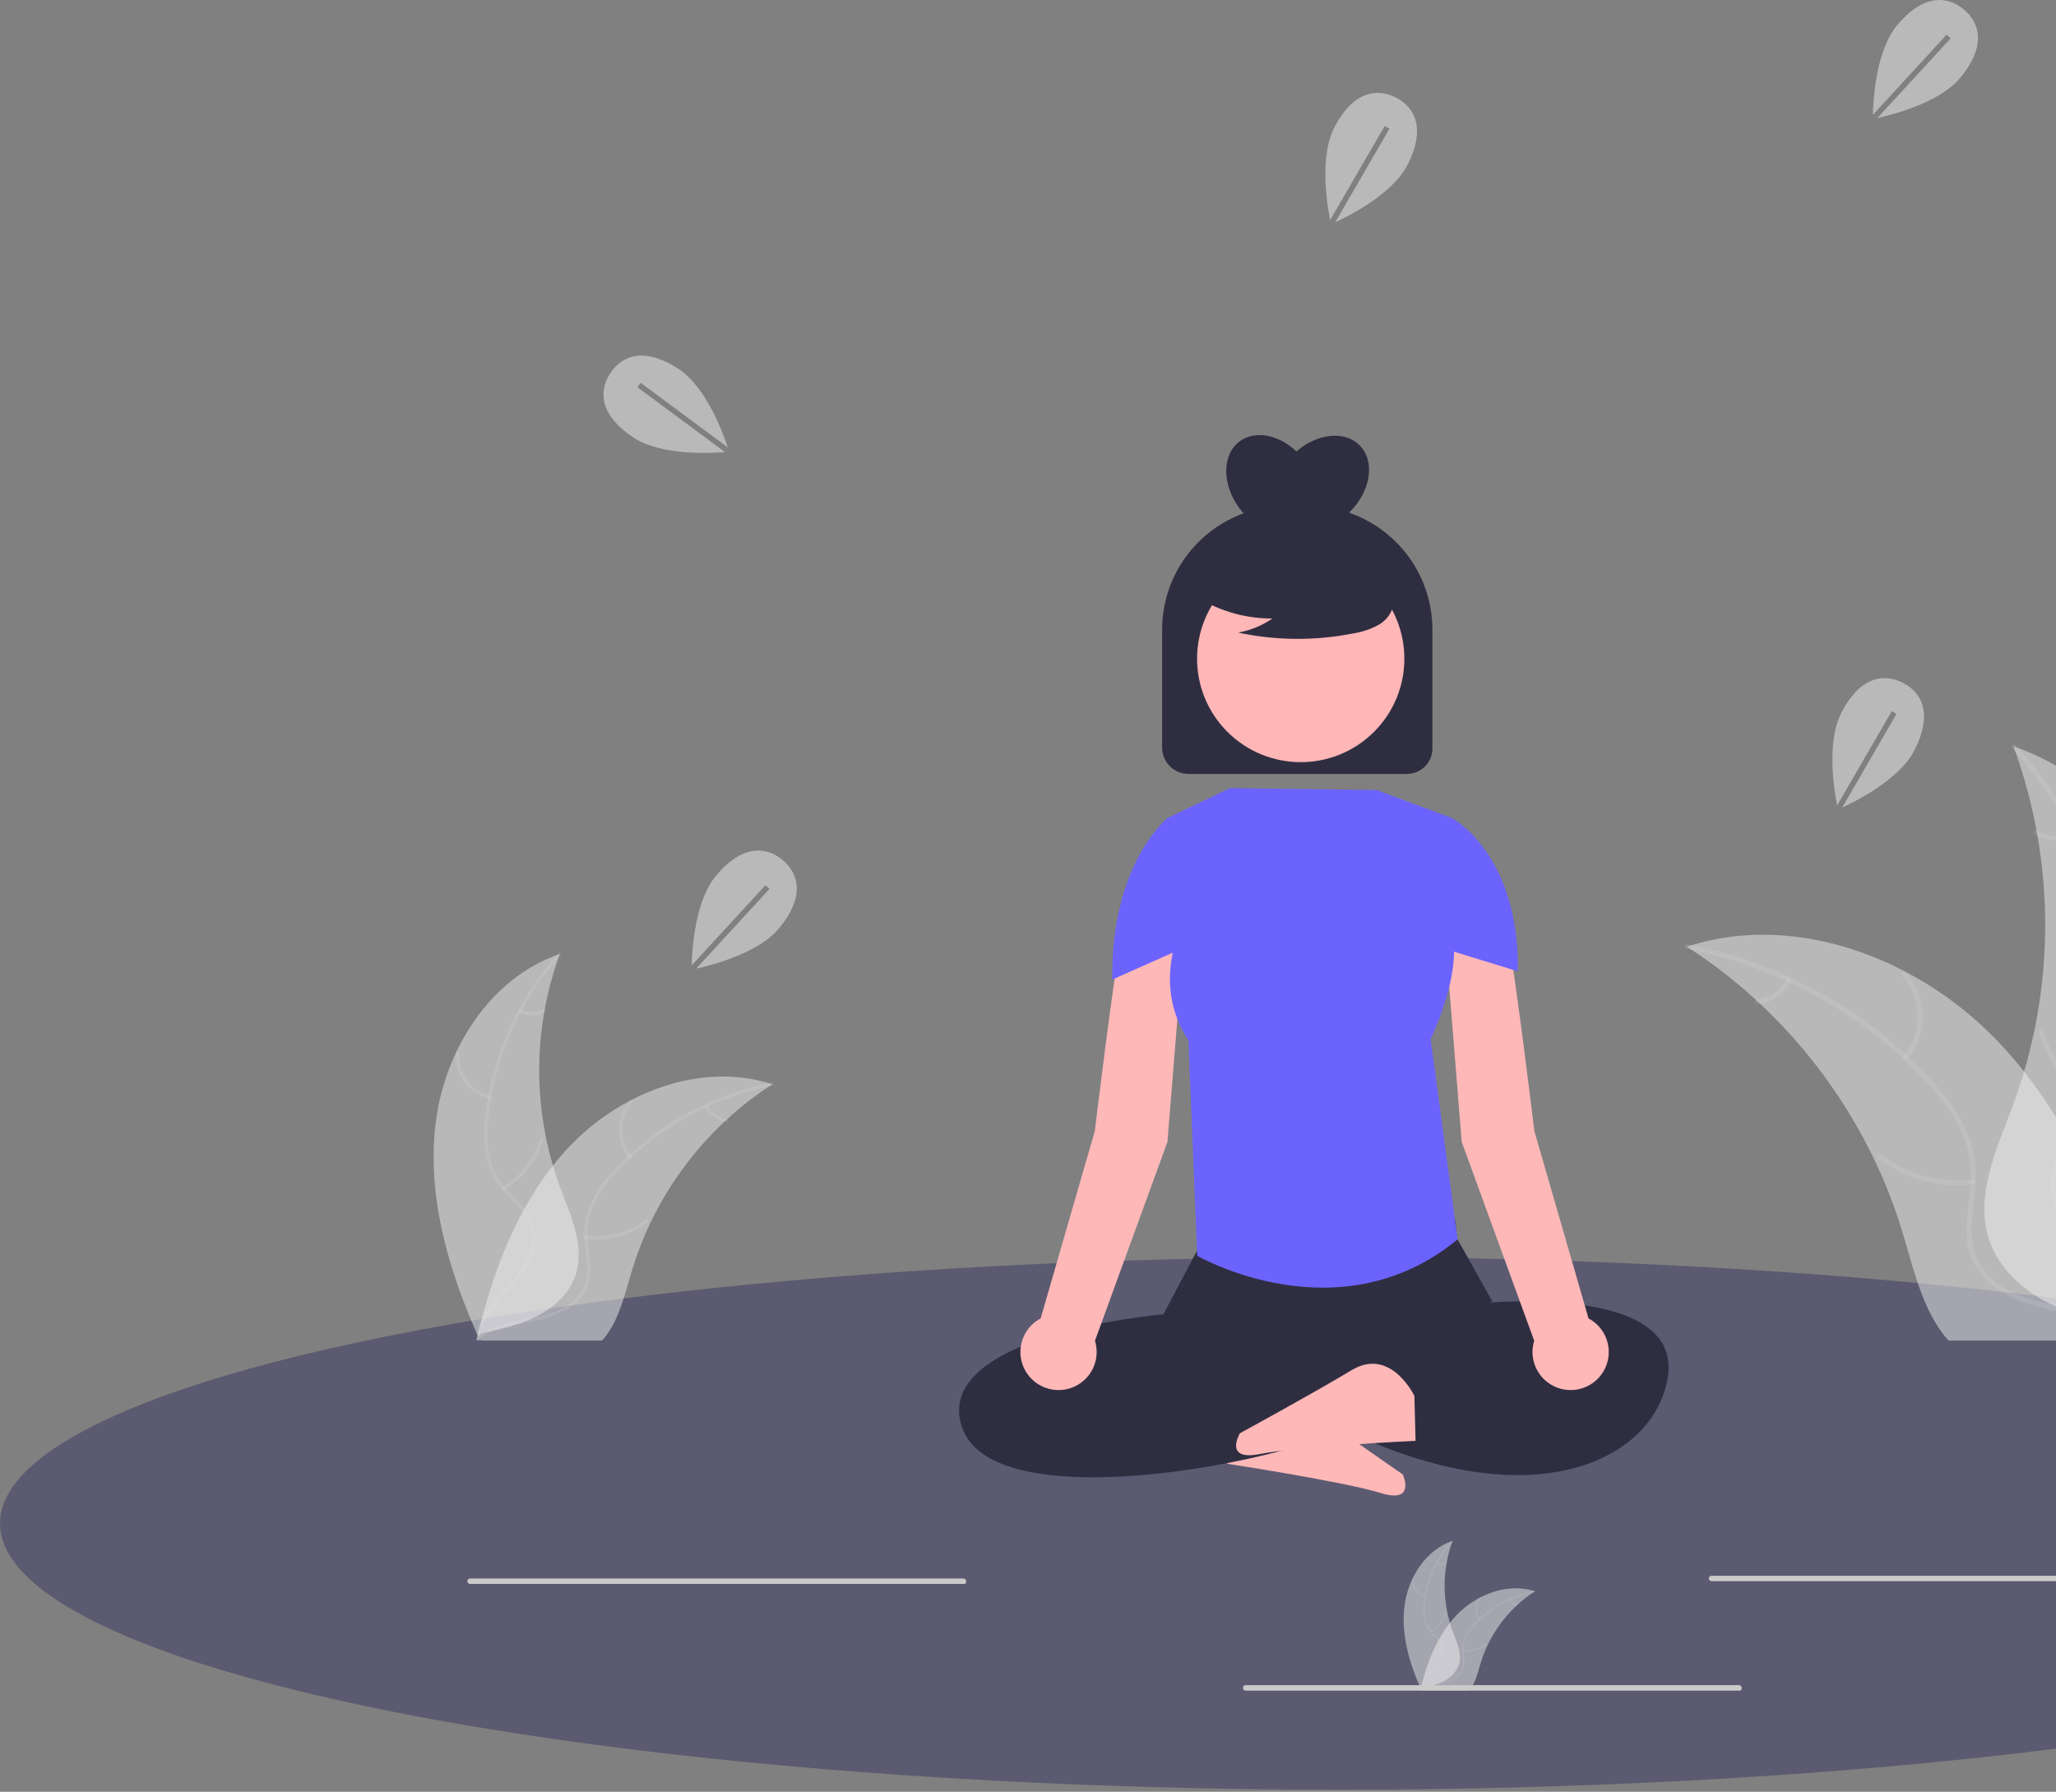 <svg width="498" height="434" viewBox="0 0 498 434" fill="none" xmlns="http://www.w3.org/2000/svg">
<rect x="0" y="0" width="498" height="434" fill="#808080" stroke="none"/>
<ellipse cx="324.75" cy="369" rx="324.75" ry="64.5" fill="#5B5A70"/>
<g clip-path="url(#clip0_55_1143)">
<path d="M298.673 343.766C298.673 343.766 305.583 332.451 314.456 339.141C323.329 345.831 339.761 357.119 339.761 357.119C339.761 357.119 343.126 364.339 334.416 361.627C325.705 358.915 297.269 354.551 297.269 354.551L298.673 343.766Z" fill="#FEB8B8"/>
<path d="M105.536 271.907C107.738 254.234 118.713 236.822 135.603 231.07C128.942 249.261 128.943 269.216 135.607 287.405C138.202 294.41 141.819 301.933 139.378 308.993C137.859 313.386 134.144 316.748 129.99 318.849C125.837 320.951 121.227 321.953 116.675 322.934L115.779 323.674C108.553 307.39 103.333 289.58 105.536 271.907Z" fill="#F0F0F0" fill-opacity="0.5"/>
<path d="M135.77 231.405C125.934 242.402 119.821 256.213 118.299 270.875C117.915 274.026 118.031 277.217 118.643 280.332C119.338 283.347 120.828 286.121 122.96 288.366C124.906 290.5 127.144 292.457 128.536 295.025C129.229 296.351 129.634 297.807 129.724 299.299C129.813 300.792 129.585 302.286 129.056 303.684C127.826 307.202 125.404 310.07 122.937 312.792C120.198 315.815 117.305 318.911 116.141 322.918C116 323.403 115.253 323.157 115.394 322.672C117.419 315.7 124.201 311.74 127.435 305.461C128.944 302.531 129.578 299.129 128.163 296.037C126.926 293.332 124.62 291.312 122.631 289.168C120.519 287.008 118.969 284.365 118.116 281.469C117.347 278.396 117.108 275.215 117.409 272.061C117.973 264.951 119.653 257.973 122.389 251.384C125.469 243.846 129.819 236.89 135.25 230.816C135.586 230.44 136.104 231.031 135.77 231.405Z" fill="white" fill-opacity="0.1"/>
<path d="M118.511 266.125C116.08 265.536 113.939 264.105 112.469 262.086C110.998 260.066 110.295 257.592 110.485 255.103C110.525 254.599 111.311 254.638 111.27 255.142C111.09 257.459 111.745 259.765 113.118 261.642C114.491 263.519 116.491 264.845 118.757 265.38C119.25 265.497 119 266.241 118.511 266.125Z" fill="white" fill-opacity="0.1"/>
<path d="M121.831 287.414C126.221 284.799 129.461 280.628 130.906 275.734C131.049 275.249 131.796 275.496 131.653 275.98C130.14 281.07 126.759 285.404 122.185 288.115C121.749 288.374 121.397 287.671 121.831 287.414Z" fill="white" fill-opacity="0.1"/>
<path d="M126.199 244.59C127.091 245.013 128.076 245.209 129.063 245.159C130.05 245.109 131.009 244.815 131.855 244.303C132.287 244.04 132.638 244.742 132.208 245.004C131.272 245.565 130.212 245.888 129.121 245.946C128.031 246.004 126.943 245.794 125.952 245.335C125.855 245.3 125.775 245.229 125.729 245.137C125.682 245.045 125.673 244.938 125.702 244.839C125.735 244.741 125.806 244.659 125.899 244.613C125.992 244.566 126.1 244.558 126.199 244.59Z" fill="white" fill-opacity="0.1"/>
<path d="M187.084 262.636C186.818 262.808 186.553 262.98 186.287 263.159C182.73 265.493 179.369 268.112 176.237 270.989C175.991 271.208 175.746 271.433 175.507 271.658C168.035 278.671 161.933 287.006 157.511 296.242C155.754 299.918 154.281 303.723 153.103 307.623C151.476 313.008 150.142 318.977 146.923 323.382C146.592 323.845 146.233 324.288 145.847 324.707H116.752C116.686 324.674 116.62 324.647 116.553 324.614L115.392 324.667C115.438 324.462 115.491 324.25 115.538 324.044C115.564 323.925 115.597 323.806 115.624 323.687C115.644 323.607 115.664 323.528 115.677 323.455C115.684 323.428 115.69 323.402 115.697 323.382C115.71 323.309 115.73 323.243 115.744 323.177C116.036 321.991 116.337 320.805 116.646 319.619C116.646 319.613 116.646 319.613 116.653 319.606C119.036 310.577 122.196 301.667 126.61 293.519C126.743 293.274 126.875 293.022 127.022 292.777C129.032 289.115 131.339 285.624 133.919 282.337C135.337 280.542 136.846 278.819 138.439 277.177C142.564 272.939 147.331 269.376 152.565 266.617C163 261.119 175.082 259.012 186.234 262.371C186.519 262.457 186.798 262.543 187.084 262.636Z" fill="#F0F0F0" fill-opacity="0.5"/>
<path d="M187.018 263.005C172.53 265.876 159.317 273.23 149.255 284.023C147.048 286.308 145.215 288.926 143.825 291.78C142.561 294.604 142.077 297.715 142.425 300.789C142.691 303.661 143.297 306.569 142.859 309.456C142.613 310.931 142.057 312.336 141.229 313.582C140.4 314.827 139.317 315.883 138.05 316.681C134.946 318.752 131.281 319.586 127.669 320.277C123.659 321.045 119.481 321.779 116.134 324.279C115.729 324.582 115.281 323.936 115.686 323.634C121.51 319.284 129.313 320.197 135.684 317.127C138.657 315.694 141.215 313.358 141.951 310.039C142.595 307.136 141.973 304.137 141.678 301.231C141.295 298.238 141.652 295.196 142.718 292.372C143.958 289.456 145.687 286.772 147.829 284.435C152.569 279.096 158.121 274.534 164.28 270.917C171.287 266.749 178.957 263.808 186.958 262.222C187.453 262.124 187.51 262.907 187.018 263.005Z" fill="white" fill-opacity="0.1"/>
<path d="M152.29 280.357C150.705 278.427 149.859 275.997 149.903 273.501C149.947 271.006 150.879 268.607 152.532 266.734C152.867 266.356 153.472 266.859 153.135 267.237C151.593 268.979 150.726 271.213 150.689 273.537C150.653 275.861 151.45 278.121 152.937 279.91C153.259 280.299 152.611 280.744 152.29 280.357Z" fill="white" fill-opacity="0.1"/>
<path d="M142.097 299.35C147.18 299.899 152.284 298.516 156.39 295.477C156.797 295.175 157.244 295.821 156.838 296.122C152.559 299.277 147.245 300.705 141.957 300.122C141.453 300.066 141.596 299.294 142.097 299.35Z" fill="white" fill-opacity="0.1"/>
<path d="M171.421 267.781C171.879 268.656 172.546 269.403 173.365 269.957C174.183 270.51 175.127 270.851 176.11 270.951C176.614 271 176.471 271.772 175.969 271.723C174.883 271.608 173.842 271.23 172.937 270.62C172.031 270.011 171.289 269.19 170.775 268.228C170.719 268.142 170.698 268.037 170.716 267.936C170.734 267.834 170.791 267.744 170.874 267.682C170.96 267.624 171.066 267.601 171.168 267.62C171.27 267.638 171.361 267.696 171.421 267.781Z" fill="white" fill-opacity="0.1"/>
<path d="M340.189 389.037C341.042 382.188 345.296 375.44 351.841 373.211C349.26 380.261 349.26 387.994 351.843 395.044C352.849 397.759 354.251 400.674 353.304 403.41C352.627 405.102 351.324 406.469 349.666 407.23C348.021 407.975 346.286 408.507 344.506 408.813L344.158 409.1C341.358 402.789 339.335 395.886 340.189 389.037Z" fill="#F0F0F0" fill-opacity="0.5"/>
<path d="M351.906 373.34C348.094 377.602 345.725 382.955 345.135 388.637C344.986 389.858 345.031 391.095 345.269 392.302C345.538 393.47 346.115 394.546 346.942 395.416C347.764 396.186 348.49 397.052 349.103 397.997C349.371 398.51 349.528 399.075 349.563 399.653C349.597 400.231 349.509 400.81 349.304 401.352C348.758 402.675 347.952 403.876 346.933 404.882C345.871 406.054 344.75 407.253 344.299 408.806C344.244 408.995 343.955 408.899 344.009 408.711C344.794 406.009 347.422 404.474 348.676 402.041C348.999 401.494 349.192 400.88 349.241 400.247C349.29 399.614 349.193 398.978 348.958 398.388C348.39 397.393 347.666 396.495 346.814 395.727C345.995 394.889 345.395 393.865 345.064 392.743C344.766 391.552 344.674 390.319 344.79 389.097C345.009 386.341 345.66 383.637 346.72 381.083C347.914 378.162 349.6 375.466 351.704 373.112C351.835 372.966 352.036 373.196 351.906 373.34Z" fill="white" fill-opacity="0.1"/>
<path d="M345.217 386.797C344.275 386.568 343.445 386.013 342.876 385.231C342.306 384.448 342.033 383.489 342.107 382.525C342.122 382.33 342.427 382.345 342.411 382.54C342.341 383.438 342.595 384.331 343.127 385.059C343.659 385.787 344.434 386.3 345.313 386.508C345.504 386.553 345.407 386.842 345.217 386.797Z" fill="white" fill-opacity="0.1"/>
<path d="M346.504 395.047C348.205 394.033 349.461 392.417 350.021 390.52C350.077 390.332 350.366 390.428 350.311 390.616C349.724 392.588 348.414 394.268 346.641 395.319C346.472 395.419 346.336 395.147 346.504 395.047Z" fill="white" fill-opacity="0.1"/>
<path d="M348.197 378.45C348.543 378.614 348.924 378.69 349.307 378.67C349.689 378.651 350.061 378.537 350.389 378.339C350.556 378.237 350.692 378.509 350.526 378.611C350.163 378.828 349.752 378.953 349.329 378.976C348.907 378.998 348.485 378.917 348.101 378.739C348.064 378.725 348.033 378.698 348.015 378.662C347.997 378.626 347.993 378.585 348.004 378.547C348.017 378.509 348.045 378.477 348.081 378.459C348.117 378.441 348.158 378.438 348.197 378.45Z" fill="white" fill-opacity="0.1"/>
<path d="M371.793 385.445C371.69 385.511 371.587 385.578 371.484 385.647C370.105 386.552 368.803 387.567 367.589 388.682C367.494 388.767 367.399 388.854 367.306 388.941C364.41 391.659 362.046 394.889 360.332 398.469C359.651 399.893 359.08 401.368 358.623 402.879C357.993 404.966 357.476 407.28 356.228 408.987C356.1 409.166 355.961 409.338 355.812 409.5H344.536C344.51 409.488 344.484 409.477 344.459 409.464L344.008 409.485C344.026 409.405 344.047 409.323 344.065 409.244C344.075 409.197 344.088 409.151 344.098 409.105C344.106 409.074 344.114 409.043 344.119 409.015C344.121 409.005 344.124 408.995 344.127 408.987C344.132 408.959 344.14 408.933 344.145 408.907C344.258 408.448 344.374 407.988 344.495 407.529L344.497 407.523C345.378 404.013 346.674 400.619 348.356 397.413C348.407 397.318 348.459 397.221 348.516 397.126C349.295 395.707 350.189 394.354 351.189 393.08C351.738 392.384 352.323 391.717 352.941 391.08C354.539 389.438 356.386 388.057 358.415 386.988C362.459 384.857 367.141 384.04 371.463 385.342C371.574 385.375 371.682 385.409 371.793 385.445Z" fill="#F0F0F0" fill-opacity="0.5"/>
<path d="M371.767 385.587C366.153 386.7 361.032 389.55 357.132 393.733C356.277 394.618 355.567 395.633 355.028 396.739C354.538 397.833 354.35 399.039 354.485 400.23C354.677 401.339 354.734 402.467 354.654 403.589C354.558 404.161 354.343 404.706 354.022 405.188C353.7 405.671 353.281 406.08 352.79 406.389C351.556 407.118 350.188 407.592 348.767 407.783C347.212 408.081 345.593 408.365 344.296 409.334C344.139 409.451 343.966 409.201 344.123 409.084C346.379 407.398 349.404 407.752 351.873 406.562C352.461 406.319 352.985 405.946 353.406 405.47C353.827 404.993 354.133 404.428 354.302 403.815C354.448 402.679 354.412 401.527 354.196 400.402C354.047 399.242 354.186 398.063 354.599 396.968C355.079 395.838 355.749 394.798 356.58 393.892C358.417 391.823 360.568 390.055 362.955 388.653C365.671 387.038 368.643 385.898 371.744 385.284C371.936 385.246 371.958 385.549 371.767 385.587Z" fill="white" fill-opacity="0.1"/>
<path d="M358.309 392.312C357.694 391.564 357.366 390.623 357.383 389.656C357.401 388.688 357.762 387.759 358.402 387.033C358.532 386.886 358.766 387.081 358.636 387.228C358.038 387.903 357.702 388.769 357.688 389.669C357.674 390.57 357.983 391.446 358.559 392.139C358.684 392.29 358.433 392.462 358.309 392.312Z" fill="white" fill-opacity="0.1"/>
<path d="M354.358 399.673C356.328 399.886 358.306 399.35 359.898 398.172C360.055 398.055 360.229 398.305 360.071 398.422C358.413 399.645 356.353 400.198 354.304 399.972C354.109 399.951 354.164 399.651 354.358 399.673Z" fill="white" fill-opacity="0.1"/>
<path d="M365.723 387.438C365.9 387.777 366.159 388.067 366.476 388.281C366.793 388.496 367.159 388.628 367.54 388.667C367.736 388.686 367.68 388.985 367.486 388.966C367.065 388.921 366.661 388.775 366.31 388.539C365.959 388.302 365.672 387.984 365.472 387.611C365.451 387.578 365.442 387.537 365.45 387.498C365.457 387.459 365.479 387.424 365.511 387.4C365.544 387.377 365.585 387.368 365.625 387.376C365.664 387.383 365.7 387.405 365.723 387.438Z" fill="white" fill-opacity="0.1"/>
<path d="M533.918 243.551C530.533 216.387 513.664 189.623 487.704 180.783C497.942 208.742 497.939 239.414 487.698 267.372C483.709 278.14 478.148 289.702 481.9 300.554C484.235 307.307 489.946 312.473 496.33 315.704C502.715 318.934 509.8 320.474 516.797 321.983L518.174 323.119C529.281 298.09 537.303 270.715 533.918 243.551Z" fill="#F0F0F0" fill-opacity="0.5"/>
<path d="M487.446 181.297C502.564 198.201 511.96 219.429 514.3 241.965C514.772 246.796 514.829 251.738 513.771 256.5C512.704 261.134 510.412 265.398 507.135 268.849C504.144 272.128 500.705 275.137 498.565 279.085C496.309 283.246 496.222 287.973 497.767 292.393C499.656 297.801 503.38 302.209 507.171 306.393C511.381 311.039 515.828 315.798 517.617 321.957C517.834 322.703 518.982 322.324 518.765 321.579C515.652 310.863 505.228 304.776 500.257 295.125C497.938 290.621 496.964 285.393 499.139 280.639C501.04 276.482 504.585 273.376 507.642 270.082C510.852 266.623 513.313 262.828 514.581 258.249C515.878 253.564 516.014 248.609 515.668 243.787C514.802 232.859 512.219 222.134 508.014 212.006C503.279 200.42 496.594 189.728 488.246 180.392C487.729 179.814 486.933 180.723 487.446 181.297Z" fill="white" fill-opacity="0.1"/>
<path d="M508.871 267.386C502.124 263.366 497.143 256.955 494.922 249.433C494.703 248.688 493.555 249.067 493.774 249.811C496.1 257.635 501.297 264.295 508.327 268.464C508.998 268.86 509.538 267.781 508.871 267.386Z" fill="white" fill-opacity="0.1"/>
<path d="M502.158 201.562C500.786 202.213 499.273 202.514 497.755 202.437C496.238 202.36 494.764 201.908 493.464 201.122C492.799 200.717 492.26 201.797 492.921 202.2C494.36 203.061 495.989 203.558 497.665 203.647C499.342 203.736 501.014 203.413 502.537 202.708C502.686 202.654 502.809 202.545 502.88 202.403C502.952 202.261 502.966 202.098 502.921 201.946C502.87 201.795 502.762 201.669 502.619 201.598C502.476 201.526 502.31 201.513 502.158 201.562Z" fill="white" fill-opacity="0.1"/>
<path d="M408.575 229.301C408.983 229.566 409.391 229.831 409.8 230.106C415.267 233.693 420.433 237.718 425.247 242.141C425.624 242.477 426.002 242.823 426.369 243.169C437.853 253.948 447.232 266.76 454.03 280.955C456.729 286.606 458.994 292.454 460.805 298.448C463.305 306.726 465.355 315.9 470.304 322.671C470.812 323.383 471.364 324.063 471.957 324.707H516.677C516.779 324.656 516.881 324.616 516.983 324.565L518.769 324.646C518.697 324.331 518.616 324.005 518.544 323.689C518.503 323.506 518.452 323.323 518.412 323.139C518.381 323.017 518.35 322.895 518.33 322.783C518.32 322.742 518.309 322.702 518.3 322.671C518.279 322.559 518.248 322.457 518.228 322.355C517.779 320.533 517.316 318.71 516.84 316.888C516.84 316.877 516.84 316.877 516.83 316.867C513.167 302.989 508.311 289.294 501.526 276.77C501.321 276.393 501.118 276.006 500.893 275.63C497.803 270.001 494.258 264.635 490.292 259.583C488.111 256.824 485.792 254.176 483.343 251.651C477.004 245.138 469.677 239.661 461.631 235.421C445.592 226.97 427.022 223.732 409.881 228.894C409.442 229.026 409.013 229.159 408.575 229.301Z" fill="#F0F0F0" fill-opacity="0.5"/>
<path d="M408.676 229.867C430.945 234.281 451.254 245.585 466.719 262.173C470.01 265.747 473.037 269.659 475.065 274.097C477.009 278.438 477.752 283.219 477.218 287.944C476.808 292.359 475.877 296.828 476.55 301.265C477.259 305.943 480.042 309.77 483.942 312.371C488.713 315.554 494.346 316.836 499.897 317.898C506.062 319.078 512.483 320.207 517.628 324.049C518.251 324.515 518.939 323.522 518.316 323.057C509.365 316.372 497.37 317.775 487.579 313.055C483.009 310.853 479.078 307.264 477.946 302.161C476.956 297.7 477.913 293.09 478.366 288.623C478.842 283.933 478.518 279.424 476.767 275.006C474.976 270.486 472.096 266.449 468.91 262.806C461.625 254.601 453.093 247.589 443.625 242.029C432.855 235.623 421.066 231.103 408.768 228.664C408.007 228.514 407.919 229.718 408.676 229.867Z" fill="white" fill-opacity="0.1"/>
<path d="M462.054 256.54C464.491 253.572 465.791 249.838 465.723 246.002C465.655 242.166 464.223 238.48 461.683 235.6C461.167 235.02 460.238 235.793 460.755 236.374C463.125 239.051 464.459 242.485 464.515 246.057C464.571 249.629 463.346 253.103 461.06 255.853C460.564 256.451 461.561 257.134 462.054 256.54Z" fill="white" fill-opacity="0.1"/>
<path d="M477.721 285.732C469.908 286.576 462.064 284.45 455.752 279.779C455.127 279.316 454.44 280.308 455.064 280.771C461.641 285.62 469.809 287.815 477.937 286.919C478.712 286.834 478.492 285.647 477.721 285.732Z" fill="white" fill-opacity="0.1"/>
<path d="M432.649 237.21C431.945 238.554 430.919 239.703 429.661 240.553C428.403 241.403 426.953 241.928 425.442 242.081C424.666 242.158 424.887 243.344 425.658 243.268C427.327 243.092 428.927 242.51 430.319 241.573C431.711 240.637 432.852 239.375 433.642 237.897C433.729 237.764 433.761 237.603 433.732 237.447C433.704 237.291 433.617 237.152 433.49 237.057C433.358 236.967 433.195 236.932 433.038 236.961C432.88 236.989 432.74 237.079 432.649 237.21Z" fill="white" fill-opacity="0.1"/>
<path d="M233.568 383.665H113.864C113.688 383.665 113.519 383.595 113.395 383.471C113.27 383.347 113.2 383.178 113.2 383.002C113.2 382.827 113.27 382.658 113.395 382.534C113.519 382.41 113.688 382.34 113.864 382.34H233.351C233.527 382.34 233.696 382.41 233.82 382.534C233.945 382.658 234.015 382.827 234.015 383.002C234.015 383.368 233.934 383.665 233.568 383.665Z" fill="#CACACA"/>
<path d="M421.427 409.5H301.724C301.548 409.5 301.379 409.43 301.254 409.306C301.13 409.182 301.06 409.013 301.06 408.838C301.06 408.662 301.13 408.494 301.254 408.369C301.379 408.245 301.548 408.175 301.724 408.175H421.21C421.386 408.175 421.555 408.245 421.68 408.369C421.804 408.494 421.874 408.662 421.874 408.838C421.874 409.204 421.794 409.5 421.427 409.5Z" fill="#CACACA"/>
<path d="M534.275 383.002H414.572C414.396 383.002 414.227 382.932 414.103 382.808C413.978 382.684 413.908 382.515 413.908 382.34C413.908 382.164 413.978 381.996 414.103 381.871C414.227 381.747 414.396 381.677 414.572 381.677H534.059C534.235 381.677 534.403 381.747 534.528 381.871C534.652 381.996 534.722 382.164 534.722 382.34C534.722 382.706 534.642 383.002 534.275 383.002Z" fill="#CACACA"/>
<path d="M264.722 357.829C257.286 357.829 250.478 357.118 245.069 355.438C238.64 353.44 234.603 350.209 233.07 345.828C232.349 343.968 232.134 341.951 232.446 339.981C232.758 338.011 233.586 336.159 234.847 334.612C244.358 322.244 277.362 318.756 281.79 318.344L290.774 301.367C291.349 297.317 288.629 294.25 293.328 294.174L348.913 293.42C353.527 293.324 352.218 296.175 353.008 300.125L361.476 315.211L325.029 330.562L330.539 343.962L330.18 344.171C319.513 350.346 288.836 357.828 264.722 357.829Z" fill="#2F2E41"/>
<path d="M356.431 315.855C356.431 315.855 407.332 310.042 404.012 333.295C400.693 356.547 361.963 373.017 303.316 333.295L309.955 321.668C309.955 321.668 331.81 320.584 345.089 314.771L356.431 315.855Z" fill="#2F2E41"/>
<path d="M284.367 210.513C284.367 210.513 274.693 208.758 272.054 223.679C269.416 238.599 265.189 273.942 265.189 273.942L252.066 319.342C250.519 320.162 249.237 321.405 248.37 322.925C247.503 324.444 247.088 326.179 247.172 327.926C247.257 329.672 247.837 331.359 248.846 332.789C249.856 334.219 251.251 335.332 252.871 336C254.491 336.667 256.267 336.861 257.993 336.559C259.719 336.256 261.323 335.47 262.618 334.292C263.913 333.114 264.845 331.592 265.306 329.905C265.767 328.218 265.737 326.435 265.22 324.764L282.779 276.579L286.126 235.092V213.354C286.126 212.764 285.962 212.186 285.651 211.684C285.34 211.183 284.896 210.777 284.367 210.513Z" fill="#FEB8B8"/>
<path d="M352.464 210.513C352.464 210.513 362.139 208.758 364.777 223.679C367.416 238.599 371.642 273.942 371.642 273.942L384.765 319.342C386.313 320.162 387.595 321.405 388.462 322.925C389.328 324.444 389.744 326.179 389.659 327.926C389.575 329.672 388.994 331.359 387.985 332.789C386.976 334.219 385.58 335.332 383.96 336C382.341 336.667 380.564 336.861 378.838 336.559C377.112 336.256 375.508 335.47 374.213 334.292C372.918 333.114 371.986 331.592 371.525 329.905C371.065 328.218 371.095 326.435 371.611 324.764L354.052 276.579L350.705 235.092V213.354C350.705 212.764 350.87 212.186 351.181 211.684C351.491 211.183 351.936 210.777 352.464 210.513Z" fill="#FEB8B8"/>
<path d="M351.727 198.18L333.427 191.35L297.958 190.894L282.69 198.18L286.978 222.774C286.978 222.774 278.32 237.404 287.853 252.036L289.992 304.171C289.992 304.171 324.189 323.961 353.054 300.197L346.53 251.723C346.53 251.723 357.443 229.233 348.984 220.878L351.727 198.18Z" fill="#6C63FF"/>
<path d="M344.273 205.823L351.727 198.18C351.727 198.18 367.993 206.719 367.658 235.277L347.139 228.966L344.273 205.823Z" fill="#6C63FF"/>
<path d="M290.97 205.823L283.051 197.921C283.051 197.921 269.079 208.707 269.414 237.265L288.105 228.967L290.97 205.823Z" fill="#6C63FF"/>
<path d="M342.591 338.117C342.591 338.117 336.891 326.148 327.372 331.886C317.852 337.623 300.338 347.153 300.338 347.153C300.338 347.153 296.241 353.986 305.186 352.189C314.132 350.392 342.868 348.989 342.868 348.989L342.591 338.117Z" fill="#FEB8B8"/>
<path d="M326.755 124.174C326.835 124.097 326.92 124.028 326.999 123.949C332.093 118.865 333.125 111.654 329.305 107.842C325.695 104.239 319.045 104.966 314.026 109.347C309.722 105.258 303.951 104.118 300.216 106.941C295.909 110.195 295.943 117.48 300.292 123.211C300.589 123.603 300.902 123.974 301.223 124.331C295.436 126.445 290.439 130.282 286.909 135.323C283.378 140.364 281.485 146.366 281.485 152.516V181.08C281.485 181.918 281.651 182.747 281.972 183.521C282.293 184.295 282.764 184.998 283.357 185.59C283.951 186.183 284.656 186.653 285.431 186.973C286.206 187.294 287.038 187.459 287.877 187.459H340.78C342.418 187.459 343.989 186.809 345.148 185.653C346.306 184.497 346.957 182.929 346.957 181.294V152.516C346.956 146.283 345.01 140.205 341.39 135.126C337.77 130.047 332.655 126.22 326.755 124.174Z" fill="#2F2E41"/>
<path d="M332.808 177.271C342.612 167.488 342.612 151.626 332.808 141.842C323.004 132.059 307.109 132.059 297.305 141.842C287.502 151.626 287.502 167.488 297.305 177.271C307.109 187.055 323.004 187.055 332.808 177.271Z" fill="#FFB6B6"/>
<path d="M288.678 143.799C294.415 147.744 301.224 149.844 308.191 149.817C305.706 151.536 302.876 152.698 299.898 153.221C309.161 155.204 318.735 155.258 328.02 153.379C330.084 153.049 332.076 152.366 333.907 151.361C334.82 150.852 335.615 150.158 336.241 149.322C336.867 148.487 337.31 147.529 337.541 146.511C338.158 142.994 335.412 139.798 332.557 137.644C328.187 134.397 323.149 132.16 317.806 131.095C312.463 130.029 306.95 130.162 301.665 131.484C298.214 132.374 294.757 133.878 292.515 136.644C290.274 139.409 289.61 143.673 291.745 146.521L288.678 143.799Z" fill="#2F2E41"/>
<path d="M154.403 93.806L155.194 92.742L176.27 108.342C175.124 104.859 171.07 93.816 164.425 89.41C156.485 84.146 150.9 85.783 147.856 90.354C144.813 94.925 145.465 100.698 153.404 105.963C160.134 110.425 172.123 109.804 175.621 109.512L154.403 93.806Z" fill="#F2F2F2" fill-opacity="0.5"/>
<path d="M471.505 8.395L472.484 9.29L454.744 28.586C458.335 27.811 469.762 24.936 474.845 18.799C480.917 11.466 479.866 5.752 475.627 2.256C471.388 -1.24 465.566 -1.194 459.494 6.139C454.347 12.354 453.718 24.318 453.646 27.82L471.505 8.395Z" fill="#F2F2F2" fill-opacity="0.5"/>
<path d="M185.402 214.415L186.38 215.311L168.64 234.606C172.231 233.831 183.659 230.956 188.741 224.819C194.813 217.486 193.762 211.772 189.523 208.276C185.284 204.78 179.462 204.826 173.39 212.159C168.243 218.374 167.614 230.338 167.542 233.84L185.402 214.415Z" fill="#F2F2F2" fill-opacity="0.5"/>
<path d="M335.408 30.506L336.558 31.169L323.416 53.835C326.754 52.304 337.289 47.032 340.922 39.944C345.263 31.475 342.999 26.122 338.103 23.623C333.207 21.124 327.533 22.425 323.192 30.894C319.513 38.072 321.49 49.889 322.178 53.324L335.408 30.506Z" fill="#F2F2F2" fill-opacity="0.5"/>
<path d="M458.214 172.269L459.363 172.933L446.221 195.598C449.56 194.067 460.095 188.795 463.728 181.707C468.068 173.238 465.805 167.885 460.909 165.386C456.013 162.887 450.339 164.188 445.998 172.657C442.319 179.836 444.296 191.652 444.984 195.087L458.214 172.269Z" fill="#F2F2F2" fill-opacity="0.5"/>
</g>
<defs>
<clipPath id="clip0_55_1143">
<rect width="543" height="409.5" fill="white" transform="translate(43.5)"/>
</clipPath>
</defs>
</svg>
